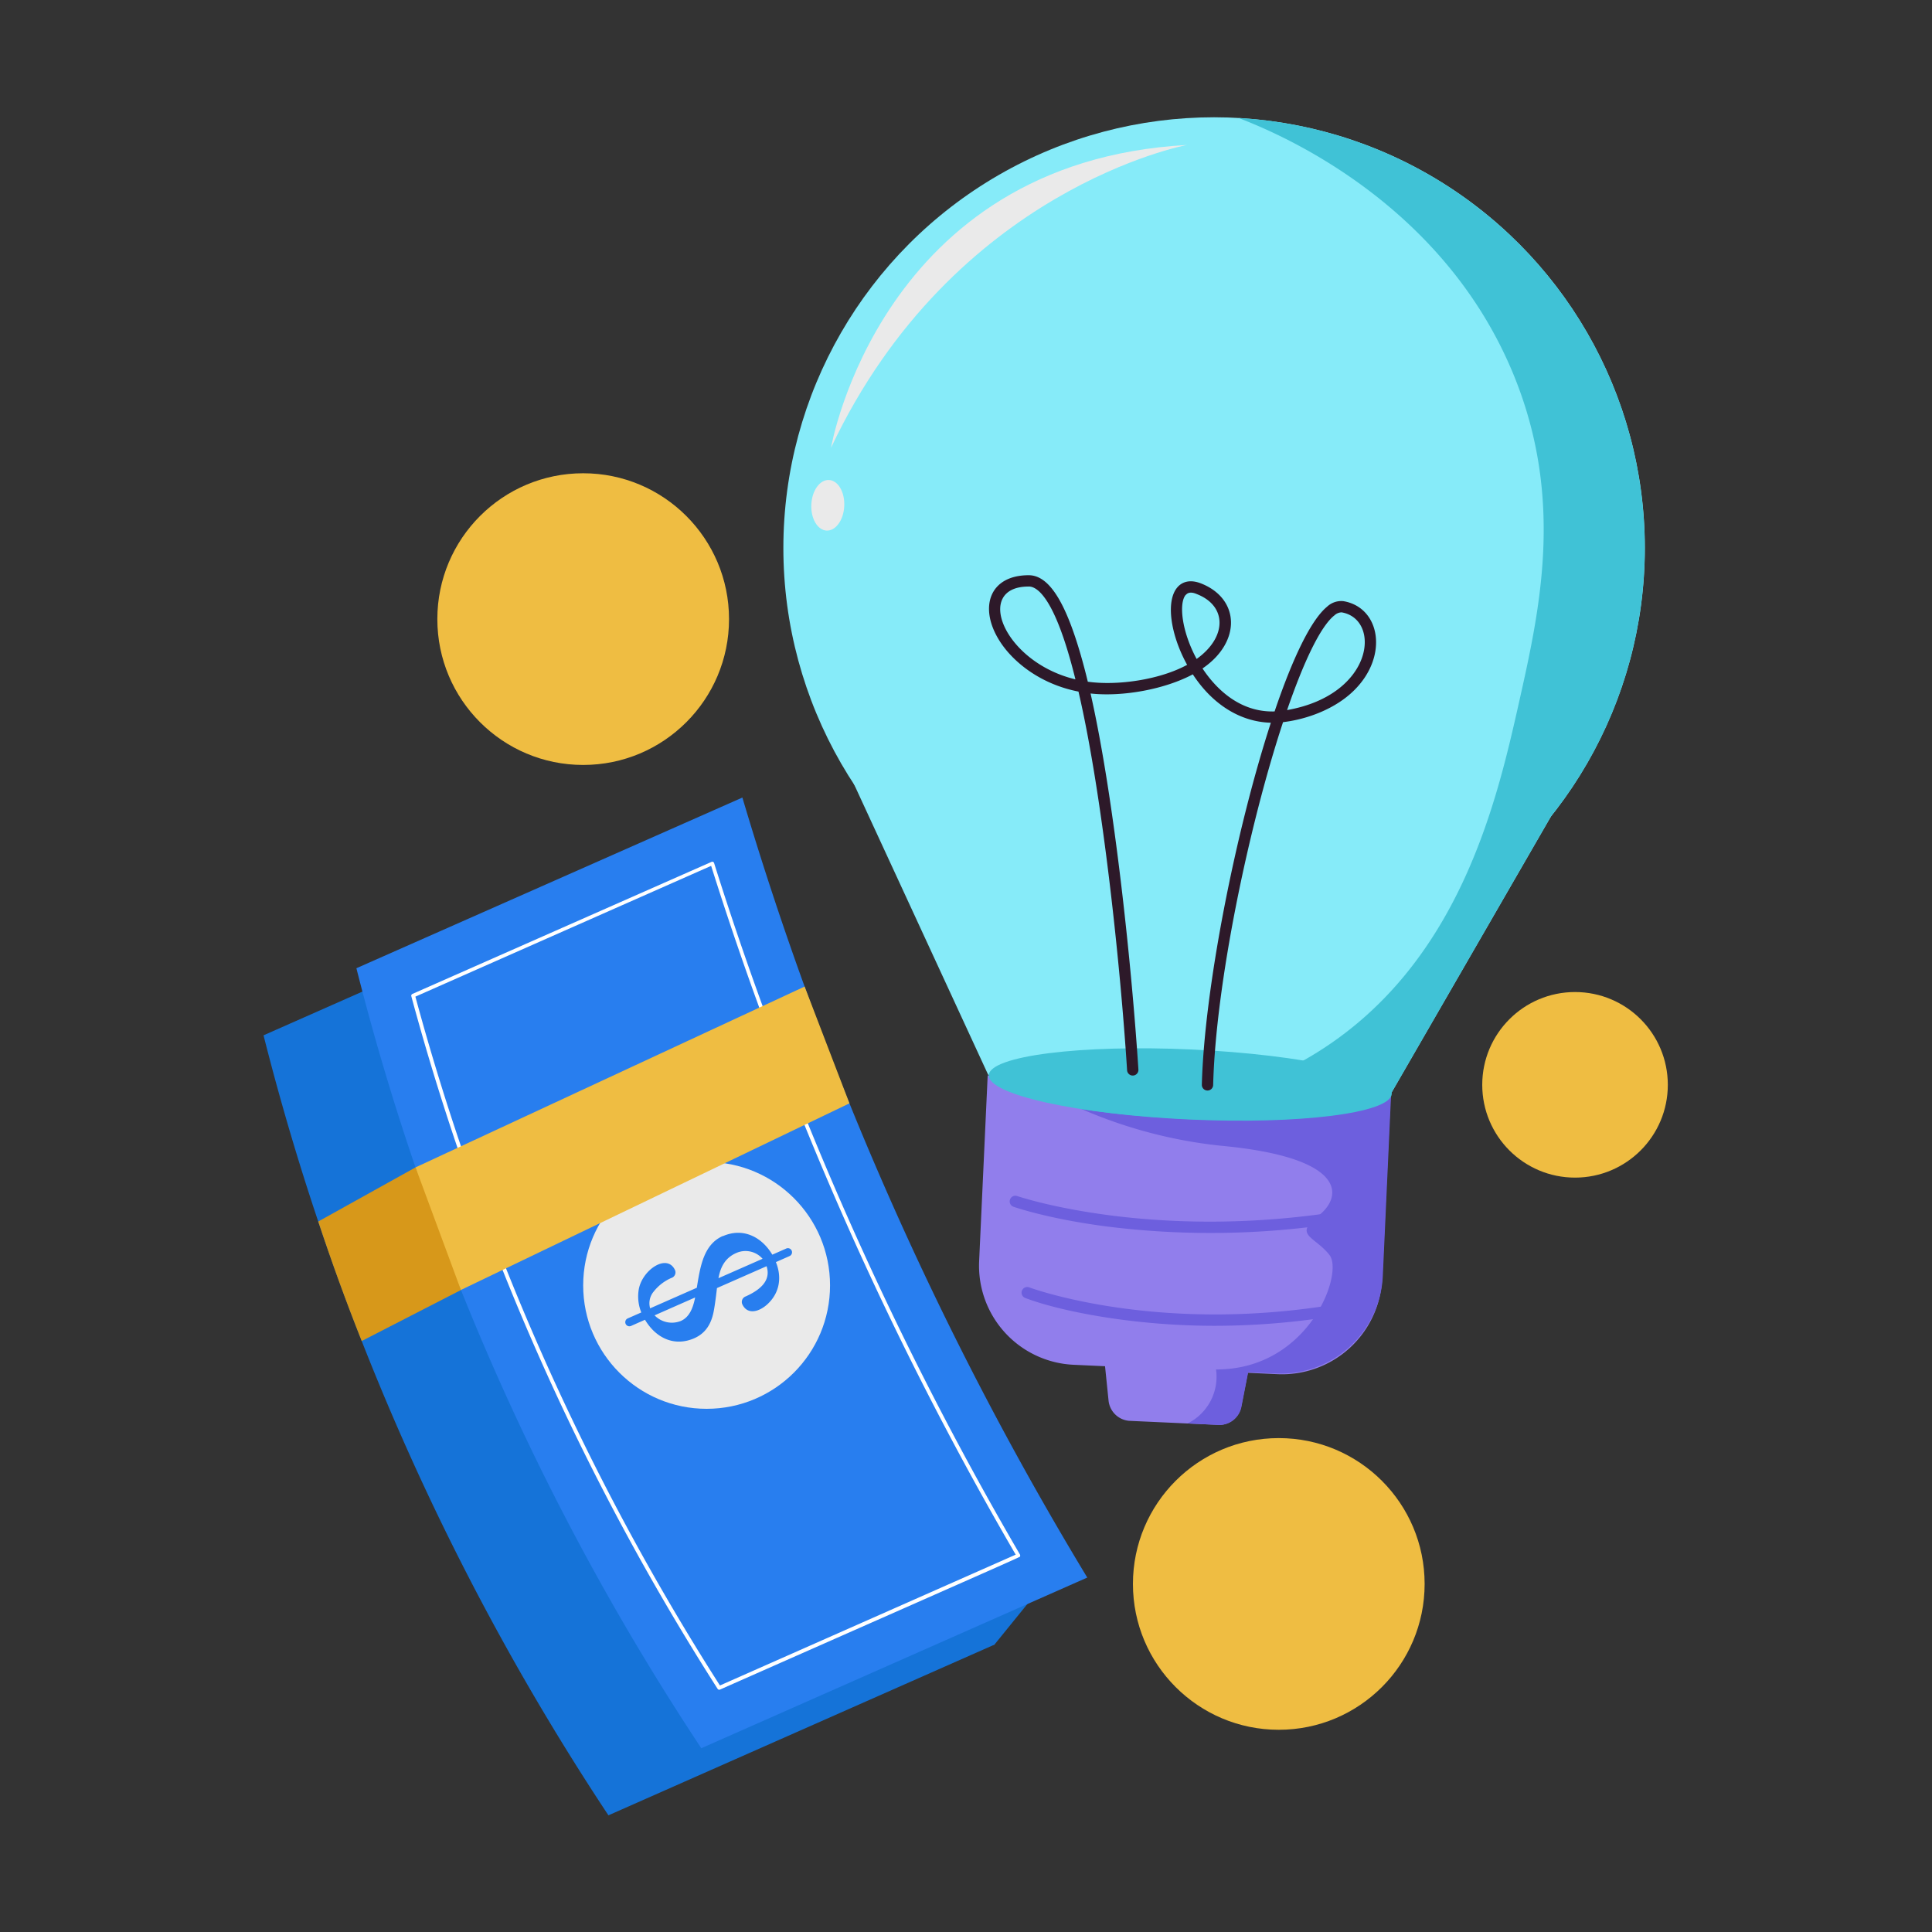 <svg height="512" viewBox="0 0 512 512" width="512" xmlns="http://www.w3.org/2000/svg"><rect x="0" y="0" width="512" height="512" fill="#333333" stroke="none"/><path d="m260.1 287.24h106.9a0 0 0 0 1 0 0v49a26.56 26.56 0 0 1 -26.56 26.56h-54.07a26.27 26.27 0 0 1 -26.27-26.27v-49.29a0 0 0 0 1 0 0z" fill="#917eec" transform="matrix(.999 .046 -.046 .999 15.12 -13.93)"/><path d="m323.16 377.62-24-1.09a6 6 0 0 1 -5.38-5.34l-1.58-15.45c-.39-3.87 2-7.05 5.31-6.9l29.76 1.36c3.34.15 5.41 3.53 4.66 7.35l-3 15.25a5.94 5.94 0 0 1 -5.77 4.82z" fill="#917eec"/><g fill="#6d5fde"><path d="m329 372.8 1.78-9.15 7.34.33a27.12 27.12 0 0 0 28.34-25.86l2.21-48.41-98.1-4.47s21.12 15.28 53.7 18.46 31.77 13.38 25.06 18.53-.84 5.42 3 10.36-5.53 30.41-30.07 30.33a13.8 13.8 0 0 1 -7.55 14.31l8.45.39a5.94 5.94 0 0 0 5.84-4.82z"/><path d="m293.08 325c-15.31-2-24.13-5.07-24.5-5.2a1.5 1.5 0 0 1 1-2.83c.35.12 35.76 12.12 86.47 3.91a1.49 1.49 0 0 1 1.72 1.24 1.51 1.51 0 0 1 -1.24 1.72 220.65 220.65 0 0 1 -63.45 1.16z"/><path d="m321.8 351.35c-21.56 0-40.9-3.88-50.1-7.37a1.5 1.5 0 0 1 1.06-2.81c.35.13 35.42 13.1 84.91 3.84a1.5 1.5 0 0 1 .55 2.95 198.17 198.17 0 0 1 -36.42 3.39z"/></g><circle cx="321.75" cy="145.23" fill="#86ebf9" r="114.15"/><path d="m368.68 289.71-106.8-4.87-49.04-106.23 214.34 9.77z" fill="#86ebf9"/><ellipse cx="315.28" cy="287.27" fill="#40c2d6" rx="9.28" ry="53.45" transform="matrix(.046 -.999 .999 .046 13.95 589.15)"/><path d="m368.68 289.71 42.32-73.34a114.14 114.14 0 0 0 -82.74-185.09c10 3.82 54.37 22.07 73.13 68.7 13.16 32.71 6.62 61.8 1.2 86-5.91 26.3-15.86 70.61-55.32 94-23.76 14.09-48.13 14.6-60.82 13.9 34.18 5.27 81.88 3.34 82.23-4.17z" fill="#40c2d6"/><path d="m220.23 118.66s13-75.76 94.32-80.24c0 0-61.88 11.5-94.32 80.24z" fill="#eaeaea"/><ellipse cx="219.25" cy="133.85" fill="#eaeaea" rx="6.71" ry="4.37" transform="matrix(.046 -.999 .999 .046 75.57 346.78)"/><path d="m320 289a1.5 1.5 0 0 1 -1.5-1.54c.65-25.27 8.89-67 18.29-95.93-8-.2-15.42-4.77-20.68-12.82-7.52 4-18.68 6-27.1 5.07 6.35 28 10.94 72.72 12.68 99.65a1.5 1.5 0 1 1 -3 .2c-1.69-26.82-6.43-72.68-12.88-100.35-10.19-2-17.35-7.89-20.82-13.29-5.7-8.86-2.87-17.55 7.63-17.55 5.26 0 9.66 6.77 13.83 21.28.62 2.14 1.23 4.46 1.83 6.94 7.81 1.11 19.07-.51 26.32-4.47-4.53-8.21-5.64-17-2.59-20.53.84-1 2.76-2.39 6.21-1.07 10.33 4 10.85 15.48.46 22.56 3.16 4.77 9.43 11.68 19.1 11.39 4.66-13.76 9.55-24.17 13.89-27.74a5.48 5.48 0 0 1 4.39-1.48c9.69 1.67 12 14.52 2.81 23.61-4.85 4.82-12.19 7.65-18.85 8.45-9.2 27.91-17.84 69.52-18.52 96.16a1.5 1.5 0 0 1 -1.5 1.46zm33.58-125.88c-3.71 3-8.13 12.4-12.49 25.06 23.13-4.09 24.94-24.1 14.46-25.9a2.87 2.87 0 0 0 -1.94.83zm-81-7.68c-14.54 0-6.69 20 12.42 24.6-5.32-21.55-10.09-24.61-12.36-24.61zm41.66 2.19c-1.87 2.15-1.13 9.61 2.88 17 8.12-5.81 8.06-14.11 0-17.21-.96-.42-2.12-.62-2.82.2z" fill="#2d1929"/><circle cx="338.89" cy="419.76" fill="#efbd42" r="38.65"/><circle cx="154.55" cy="164.07" fill="#efbd42" r="38.65"/><circle cx="417.4" cy="287.49" fill="#efbd42" r="24.59"/><path d="m161.24 481.08a672.63 672.63 0 0 1 -91.4-206.71l102.28-45.23a884.67 884.67 0 0 0 91.41 206.71z" fill="#1573d8"/><path d="m276.58 419.76-13.06 16.1-22.19 2.91 5.37-16.27z" fill="#1573d8"/><path d="m185.85 463.3a672.87 672.87 0 0 1 -91.4-206.71l102.29-45.23a884.64 884.64 0 0 0 91.4 206.71z" fill="#287eef"/><path d="m190.18 447.57a660.8 660.8 0 0 1 -81.18-183.57.51.51 0 0 1 .28-.59l79.28-35a.5.5 0 0 1 .68.3 899.62 899.62 0 0 0 81.08 183.29.53.53 0 0 1 0 .41c-.1.32 5.78-2.37-79.55 35.36a.51.51 0 0 1 -.59-.2zm-80.1-183.45a659.44 659.44 0 0 0 80.71 182.55l78.38-34.67a900.41 900.41 0 0 1 -80.71-182.54z" fill="#fff"/><circle cx="187.26" cy="340.64" fill="#eaeaea" r="32.71"/><path d="m191.56 327.6c5.31-2.34 10.26.13 13.11 4.9l3.7-1.63a1.08 1.08 0 0 1 .87 2l-3.62 1.6c1.6 3.93 1.09 8.16-2.35 11.26-2.32 2.06-5.33 2.69-6.59-.17a1.56 1.56 0 0 1 .95-2c4.74-2.12 6.58-4.77 5.52-8l-13.15 5.79c-.35 3.14-.67 5.24-.9 6.36-.61 3-2 5.55-5.07 6.92-5.38 2.37-10.25-.1-13.1-4.88l-3.7 1.64a1.08 1.08 0 0 1 -.87-2l3.59-1.58a11.26 11.26 0 0 1 -.69-6c.86-5.27 7.6-9.82 9.66-5.14a1.55 1.55 0 0 1 -1 2 12.14 12.14 0 0 0 -4.72 3.65 4.81 4.81 0 0 0 -.91 4.4l12.37-5.45c.9-5.48 1.74-11.45 6.9-13.72m-1.19 11.2 11.72-5.16a6 6 0 0 0 -7-1.52c-2.94 1.29-4.16 3.73-4.69 6.68m-16.93 9.83a6.37 6.37 0 0 0 7 1.47c2.2-1 3.17-3.3 3.75-6.21z" fill="#287eef"/><path d="m110.12 309.37 103.11-47.92 11.88 30.95-103 49.47a246.6 246.6 0 0 1 -11.99-32.5z" fill="#efbd42"/><path d="m110.12 309.37-25.78 14.34q5.28 16 11.52 31.67l26.29-13.51z" fill="#d7981a"/></svg>